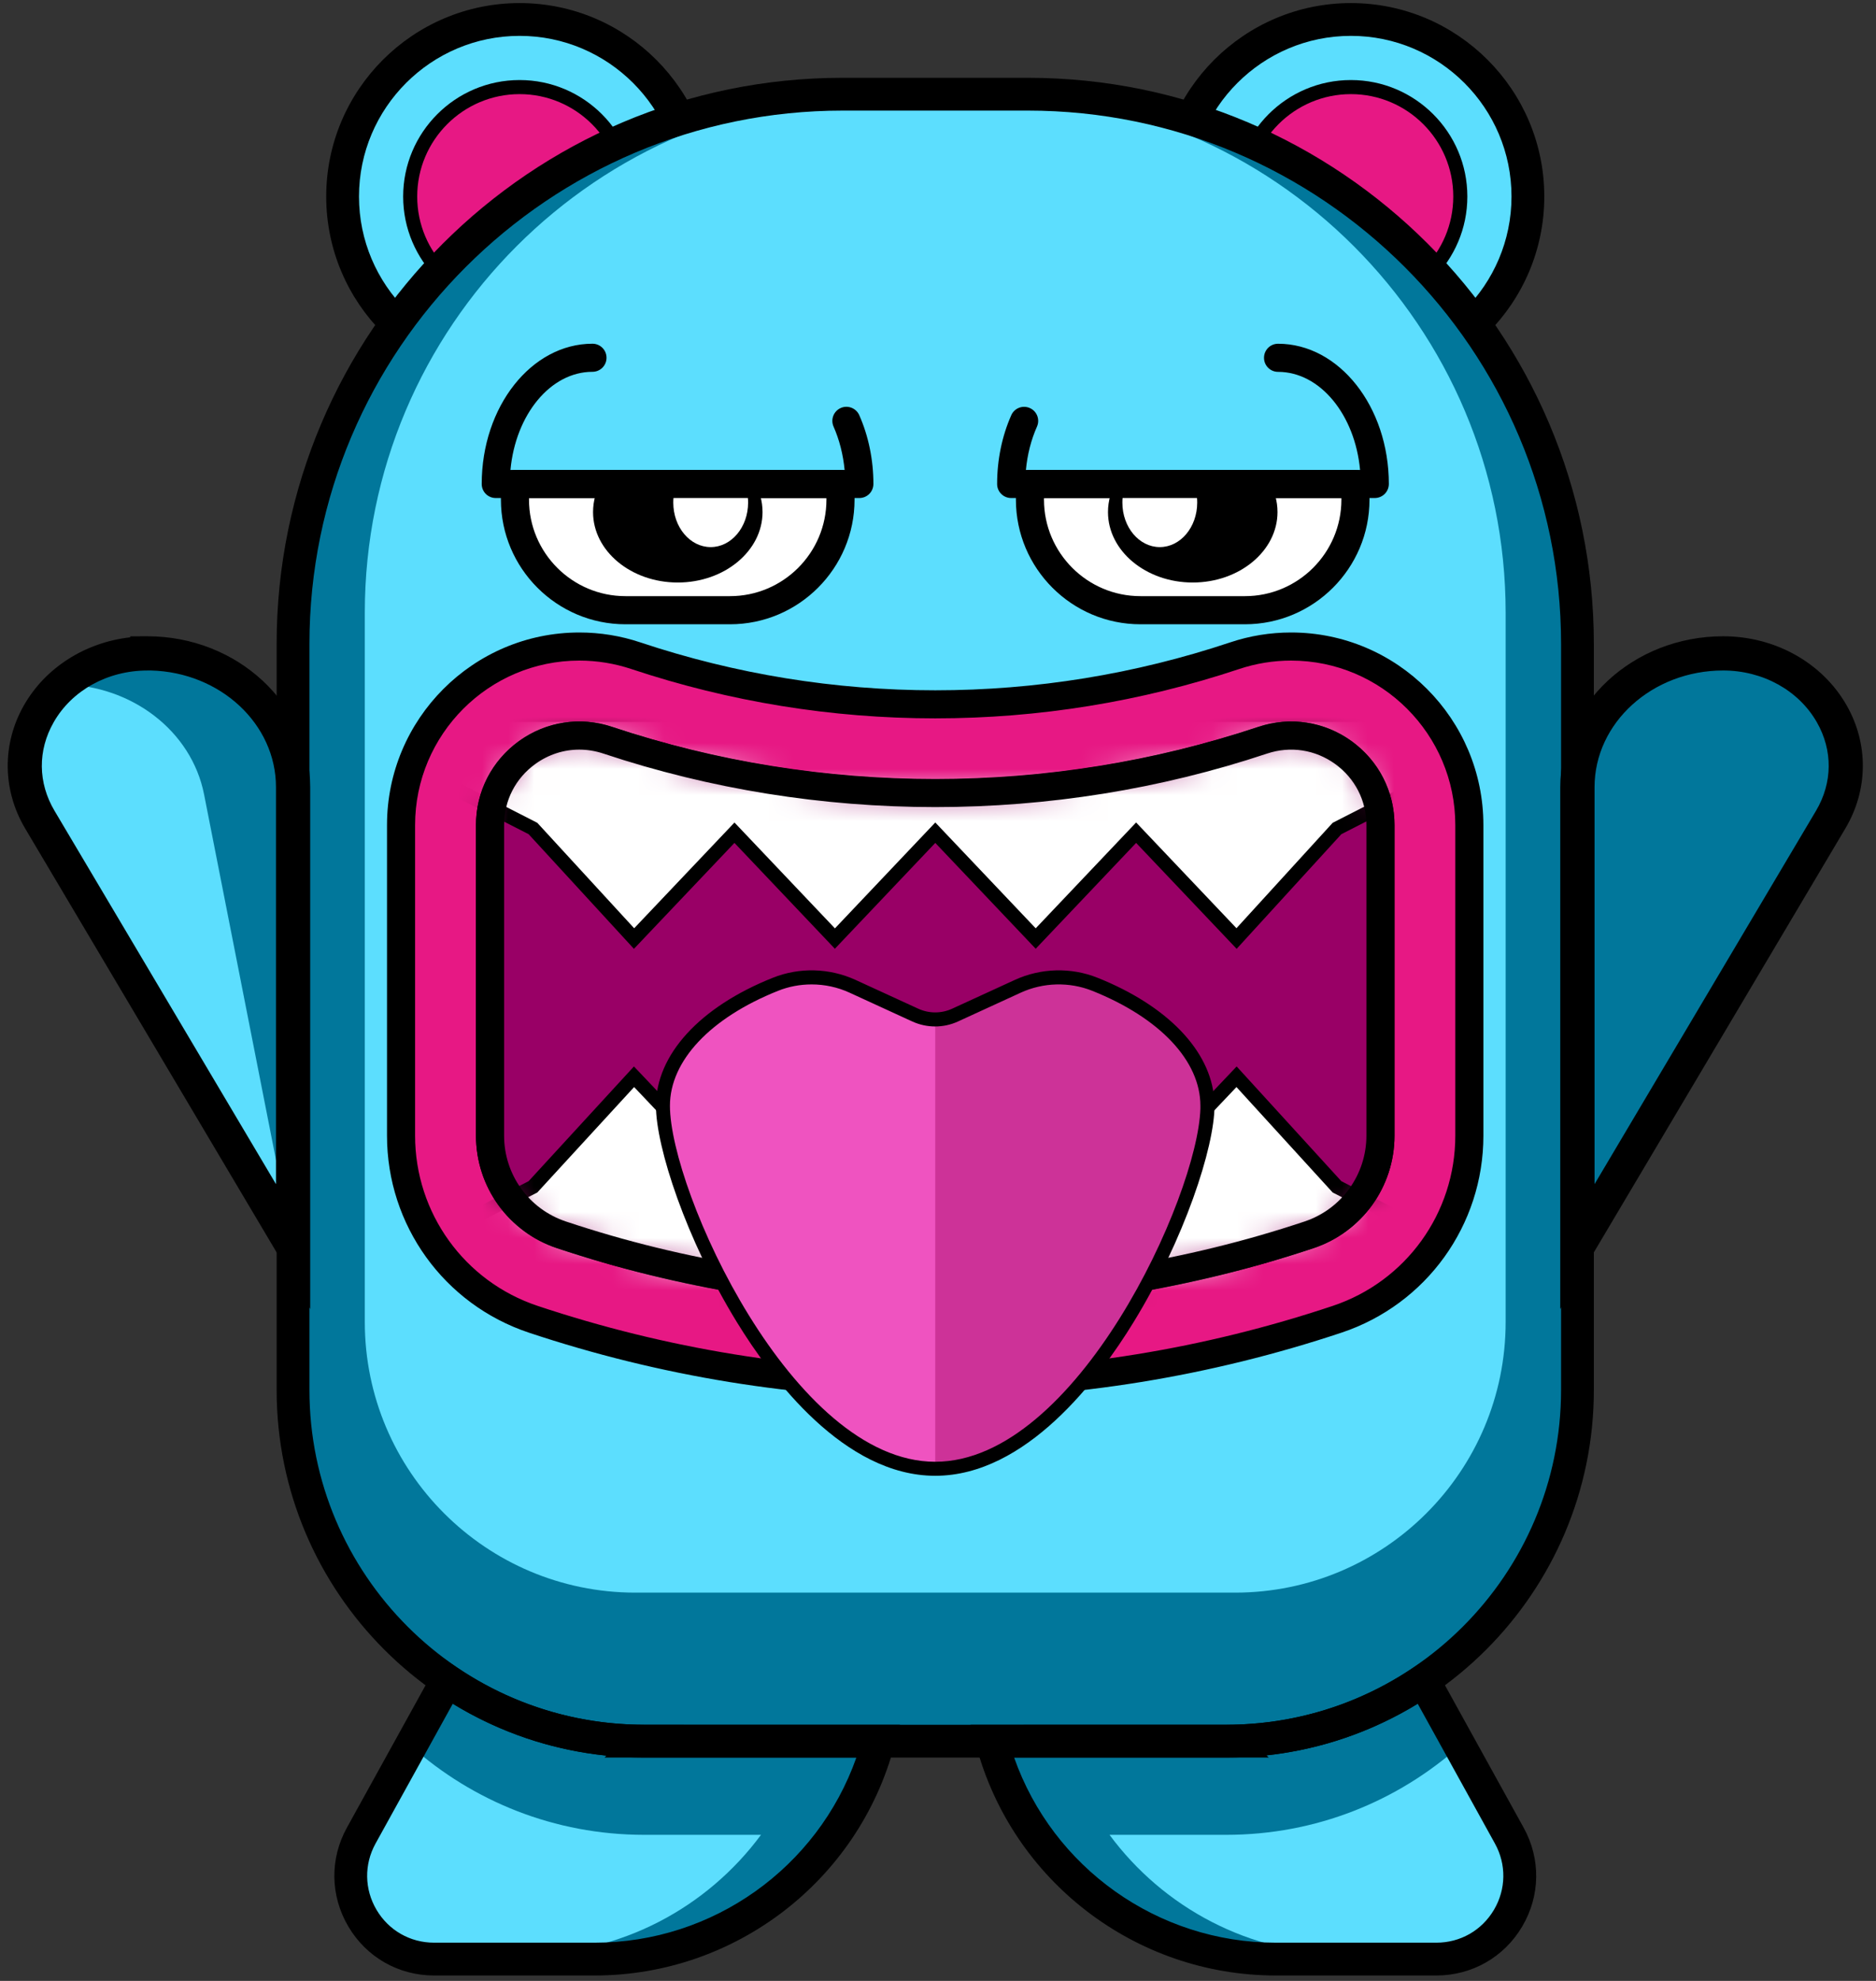 <svg width="72" height="76" viewBox="0 0 72 76" fill="none" xmlns="http://www.w3.org/2000/svg">
<rect x="0" y="0" width="72" height="76" fill="#333333" stroke="none"/>
<path d="M19.942 14.334C23.694 14.334 26.735 11.292 26.735 7.54C26.735 3.788 23.694 0.747 19.942 0.747C16.19 0.747 13.149 3.788 13.149 7.54C13.149 11.292 16.19 14.334 19.942 14.334Z" fill="#5CDEFE"/>
<path d="M19.942 14.963C15.849 14.963 12.52 11.634 12.52 7.54C12.52 3.447 15.849 0.118 19.942 0.118C24.035 0.118 27.364 3.447 27.364 7.54C27.364 11.634 24.035 14.963 19.942 14.963ZM19.942 1.376C16.543 1.376 13.778 4.141 13.778 7.54C13.778 10.94 16.543 13.704 19.942 13.704C23.341 13.704 26.106 10.94 26.106 7.54C26.106 4.141 23.341 1.376 19.942 1.376Z" fill="black"/>
<path d="M51.847 14.334C55.599 14.334 58.64 11.292 58.64 7.54C58.64 3.788 55.599 0.747 51.847 0.747C48.095 0.747 45.053 3.788 45.053 7.54C45.053 11.292 48.095 14.334 51.847 14.334Z" fill="#5CDEFE"/>
<path d="M51.847 14.963C47.754 14.963 44.424 11.634 44.424 7.54C44.424 3.447 47.754 0.118 51.847 0.118C55.94 0.118 59.269 3.447 59.269 7.54C59.269 11.634 55.94 14.963 51.847 14.963ZM51.847 1.376C48.447 1.376 45.683 4.141 45.683 7.54C45.683 10.94 48.447 13.704 51.847 13.704C55.246 13.704 58.011 10.94 58.011 7.54C58.011 4.141 55.246 1.376 51.847 1.376Z" fill="black"/>
<path d="M19.942 11.74C22.261 11.74 24.141 9.86 24.141 7.54C24.141 5.221 22.261 3.341 19.942 3.341C17.623 3.341 15.743 5.221 15.743 7.54C15.743 9.86 17.623 11.74 19.942 11.74Z" fill="#E71884"/>
<path d="M19.942 12.009C17.477 12.009 15.473 10.005 15.473 7.54C15.473 5.076 17.477 3.071 19.942 3.071C22.407 3.071 24.411 5.076 24.411 7.54C24.411 10.005 22.407 12.009 19.942 12.009ZM19.942 3.611C17.776 3.611 16.012 5.374 16.012 7.54C16.012 9.707 17.776 11.47 19.942 11.47C22.108 11.47 23.872 9.707 23.872 7.54C23.872 5.374 22.108 3.611 19.942 3.611Z" fill="black"/>
<path d="M51.846 11.74C54.166 11.74 56.046 9.86 56.046 7.54C56.046 5.221 54.166 3.341 51.846 3.341C49.527 3.341 47.647 5.221 47.647 7.54C47.647 9.86 49.527 11.74 51.846 11.74Z" fill="#E71884"/>
<path d="M51.847 12.009C49.382 12.009 47.378 10.005 47.378 7.54C47.378 5.076 49.382 3.071 51.847 3.071C54.311 3.071 56.316 5.076 56.316 7.54C56.316 10.005 54.311 12.009 51.847 12.009ZM51.847 3.611C49.681 3.611 47.917 5.374 47.917 7.54C47.917 9.707 49.681 11.47 51.847 11.47C54.013 11.47 55.776 9.707 55.776 7.54C55.776 5.374 54.013 3.611 51.847 3.611Z" fill="black"/>
<path d="M48.963 75.161H55.127C57.559 75.161 59.098 72.551 57.923 70.422L51.59 58.962H37.683V63.88C37.683 70.109 42.733 75.159 48.961 75.159L48.963 75.161Z" fill="#01779B"/>
<path d="M42.581 70.395H47.067C50.506 70.395 53.642 69.105 56.024 66.983L57.925 70.422C58.917 72.218 57.977 74.355 56.199 74.981H51.661C47.938 74.981 44.638 73.176 42.583 70.395H42.581Z" fill="#5CDEFE"/>
<path d="M22.825 75.161H16.661C14.229 75.161 12.69 72.551 13.866 70.422L20.199 58.962H34.106V63.88C34.106 70.109 29.056 75.159 22.827 75.159L22.825 75.161Z" fill="#01779B"/>
<path d="M32.34 3.614H39.448C51.09 3.614 60.542 13.066 60.542 24.708V53.327C60.542 60.763 54.503 66.802 47.067 66.802H24.722C17.285 66.802 11.247 60.763 11.247 53.327V24.708C11.247 13.066 20.699 3.614 32.34 3.614Z" fill="#01779B"/>
<path d="M33.893 3.614H37.893C48.873 3.614 57.786 12.529 57.786 23.507V50.718C57.786 56.451 53.132 61.103 47.401 61.103H24.386C18.653 61.103 14.001 56.449 14.001 50.718V23.507C14.001 12.527 22.915 3.614 33.893 3.614Z" fill="#5CDEFE"/>
<path d="M47.067 67.431H24.722C16.945 67.431 10.617 61.103 10.617 53.327V24.708C10.617 12.73 20.363 2.985 32.34 2.985H39.448C51.426 2.985 61.171 12.73 61.171 24.708V53.327C61.171 61.103 54.843 67.431 47.067 67.431ZM32.34 4.243C21.056 4.243 11.876 13.424 11.876 24.708V53.327C11.876 60.409 17.639 66.172 24.722 66.172H47.067C54.149 66.172 59.913 60.409 59.913 53.327V24.708C59.913 13.424 50.732 4.243 39.448 4.243H32.34Z" fill="black"/>
<path d="M49.553 28.221C51.377 28.221 52.981 29.698 52.981 31.656V43.572C52.981 45.298 51.877 46.83 50.239 47.376C45.584 48.929 40.739 49.706 35.894 49.706C31.05 49.706 26.205 48.929 21.549 47.376C19.911 46.83 18.808 45.298 18.808 43.572V31.656C18.808 29.698 20.411 28.221 22.236 28.221C22.595 28.221 22.962 28.278 23.327 28.4C27.406 29.761 31.65 30.441 35.894 30.441C40.139 30.441 44.383 29.761 48.462 28.4C48.827 28.278 49.195 28.221 49.553 28.221ZM49.553 24.805C48.818 24.805 48.086 24.924 47.381 25.159C43.671 26.396 39.806 27.023 35.894 27.023C31.983 27.023 28.118 26.396 24.407 25.159C23.703 24.924 22.971 24.805 22.236 24.805C18.462 24.805 15.392 27.879 15.392 31.656V43.572C15.392 46.772 17.432 49.604 20.467 50.616C25.45 52.277 30.64 53.12 35.892 53.12C41.145 53.12 46.335 52.277 51.318 50.616C54.354 49.604 56.393 46.772 56.393 43.572V31.656C56.393 27.879 53.322 24.805 49.553 24.805Z" fill="#E71884"/>
<path d="M35.892 53.659C30.584 53.659 25.337 52.807 20.296 51.128C17.041 50.042 14.853 47.006 14.853 43.572V31.656C14.853 27.581 18.164 24.266 22.236 24.266C23.032 24.266 23.82 24.393 24.578 24.647C28.233 25.866 32.04 26.484 35.894 26.484C39.748 26.484 43.556 25.866 47.211 24.647C47.967 24.393 48.755 24.266 49.551 24.266H49.553C53.623 24.266 56.932 27.581 56.932 31.656V43.572C56.932 47.006 54.744 50.042 51.489 51.128C46.448 52.807 41.201 53.659 35.892 53.659ZM22.236 25.344C18.759 25.344 15.931 28.176 15.931 31.656V43.572C15.931 46.54 17.823 49.165 20.638 50.103C25.567 51.746 30.701 52.581 35.892 52.581C41.086 52.581 46.218 51.748 51.147 50.103C53.962 49.165 55.854 46.54 55.854 43.572V31.656C55.854 28.176 53.028 25.344 49.551 25.344C48.871 25.344 48.199 25.454 47.552 25.67C43.786 26.924 39.864 27.561 35.894 27.561C31.925 27.561 28.003 26.924 24.236 25.67C23.589 25.454 22.915 25.344 22.236 25.344ZM35.894 50.245C30.953 50.245 26.068 49.453 21.378 47.889C19.518 47.268 18.268 45.534 18.268 43.572V31.656C18.268 29.465 20.048 27.681 22.236 27.681C22.662 27.681 23.086 27.751 23.498 27.89C27.499 29.225 31.672 29.901 35.894 29.901C40.117 29.901 44.288 29.224 48.291 27.888C48.701 27.75 49.127 27.681 49.553 27.681C51.741 27.681 53.52 29.465 53.52 31.656V43.572C53.52 45.534 52.271 47.267 50.41 47.889C45.72 49.453 40.836 50.245 35.894 50.245ZM22.236 28.76C20.643 28.76 19.347 30.059 19.347 31.656V43.572C19.347 45.068 20.3 46.391 21.72 46.864C26.298 48.392 31.068 49.167 35.894 49.167C40.721 49.167 45.49 48.392 50.069 46.864C51.487 46.391 52.442 45.068 52.442 43.572V31.656C52.442 30.059 51.145 28.76 49.553 28.76C49.244 28.76 48.934 28.81 48.632 28.911C44.518 30.284 40.232 30.98 35.894 30.98C31.556 30.98 27.269 30.284 23.156 28.913C22.854 28.81 22.545 28.76 22.236 28.76Z" fill="black"/>
<path d="M50.239 47.376C40.928 50.483 30.861 50.483 21.549 47.376C19.911 46.83 18.808 45.298 18.808 43.572V31.656C18.808 29.314 21.103 27.658 23.327 28.4C31.485 31.12 40.304 31.12 48.462 28.4C50.684 27.66 52.981 29.314 52.981 31.656V43.572C52.981 45.298 51.877 46.83 50.239 47.376Z" fill="#990066"/>
<mask id="mask0_2140_6665" style="mask-type:luminance" maskUnits="userSpaceOnUse" x="18" y="28" width="35" height="22">
<path d="M50.239 47.376C40.928 50.483 30.861 50.483 21.549 47.376C19.911 46.83 18.808 45.298 18.808 43.572V31.656C18.808 29.314 21.103 27.658 23.327 28.4C31.485 31.12 40.304 31.12 48.462 28.4C50.684 27.66 52.981 29.314 52.981 31.656V43.572C52.981 45.298 51.877 46.83 50.239 47.376Z" fill="white"/>
</mask>
<g mask="url(#mask0_2140_6665)">
<path d="M11.915 27.424L20.454 31.785L24.334 36.008L28.188 31.947L32.042 36.008L35.896 31.947L39.75 36.008L43.604 31.947L47.458 36.008L51.313 31.785L59.853 27.424H11.915Z" fill="white"/>
<path d="M47.462 36.403L43.604 32.339L39.75 36.4L35.896 32.339L32.042 36.4L28.188 32.339L24.33 36.403L20.289 32.005L10.795 27.156H60.975L51.48 32.005L47.462 36.403ZM35.896 31.555L39.75 35.616L43.604 31.555L47.455 35.612L51.147 31.568L58.733 27.694H13.037L20.621 31.568L24.339 35.614L28.189 31.557L32.044 35.618L35.896 31.555Z" fill="black"/>
<path d="M11.915 49.895L20.454 45.534L24.334 41.311L28.188 45.372L32.042 41.311L35.896 45.372L39.75 41.311L43.604 45.372L47.458 41.311L51.313 45.534L59.853 49.895H11.915Z" fill="white"/>
<path d="M60.975 50.164H10.795L20.289 45.316L24.33 40.916L28.188 44.98L32.042 40.919L35.896 44.98L39.75 40.919L43.604 44.98L47.462 40.916L51.478 45.316L60.975 50.164ZM13.037 49.625H58.733L51.147 45.751L47.455 41.706L43.604 45.764L39.75 41.703L35.896 45.764L32.042 41.703L28.188 45.764L24.337 41.706L20.62 45.753L20.576 45.775L13.037 49.625Z" fill="black"/>
</g>
<path d="M35.894 50.229C30.976 50.229 26.059 49.449 21.378 47.887C19.518 47.267 18.268 45.532 18.268 43.571V31.656C18.268 30.363 18.87 29.189 19.919 28.433C20.967 27.678 22.272 27.478 23.498 27.888C31.492 30.554 40.297 30.554 48.291 27.888C49.517 27.48 50.822 27.678 51.87 28.434C52.918 29.189 53.52 30.363 53.52 31.656V43.572C53.52 45.534 52.271 47.267 50.41 47.889C45.729 49.449 40.813 50.229 35.894 50.229ZM22.23 28.76C21.635 28.76 21.051 28.947 20.549 29.308C19.785 29.858 19.347 30.714 19.347 31.656V43.572C19.347 45.068 20.3 46.391 21.72 46.864C30.861 49.913 40.928 49.913 50.069 46.864C51.487 46.391 52.442 45.068 52.442 43.572V31.656C52.442 30.716 52.003 29.86 51.241 29.31C50.477 28.76 49.526 28.614 48.632 28.911C40.419 31.649 31.371 31.649 23.156 28.911C22.851 28.81 22.54 28.76 22.23 28.76Z" fill="black"/>
<path d="M29.207 70.395H24.722C21.283 70.395 18.146 69.105 15.764 66.983L13.864 70.422C12.872 72.218 13.812 74.355 15.59 74.981H20.127C23.85 74.981 27.15 73.176 29.207 70.395Z" fill="#5CDEFE"/>
<path d="M22.824 75.792H16.659C15.293 75.792 14.062 75.089 13.368 73.911C12.674 72.734 12.652 71.316 13.314 70.12L16.936 63.566L17.506 63.954C19.64 65.405 22.135 66.171 24.722 66.171H26.241L26.239 66.172H34.539L34.327 66.963C32.939 72.162 28.209 75.792 22.824 75.792ZM17.377 65.367L14.414 70.728C13.97 71.531 13.985 72.482 14.45 73.271C14.916 74.061 15.741 74.533 16.659 74.533H22.824C27.361 74.533 31.379 71.652 32.867 67.431H23.201L23.277 67.355C21.184 67.143 19.176 66.467 17.377 65.367Z" fill="black"/>
<path d="M55.129 75.792H48.965C43.579 75.792 38.85 72.162 37.462 66.963L37.252 66.172L47.068 66.171C49.655 66.171 52.152 65.403 54.284 63.954L54.854 63.566L58.476 70.12C59.138 71.317 59.118 72.734 58.422 73.911C57.727 75.089 56.495 75.792 55.129 75.792ZM38.922 67.431C40.408 71.652 44.426 74.533 48.965 74.533H55.129C56.046 74.533 56.871 74.062 57.338 73.271C57.804 72.482 57.818 71.529 57.374 70.728L54.412 65.367C52.639 66.451 50.664 67.124 48.604 67.346L48.697 67.431H38.922Z" fill="black"/>
<path d="M5.654 25.067C8.744 25.067 11.248 27.367 11.248 30.201V47.828L1.527 31.444C-0.177 28.569 2.088 25.069 5.654 25.069V25.067Z" fill="#5CDEFE"/>
<path d="M9.249 37.676L7.833 30.482C7.349 28.023 5.03 26.292 2.406 26.261C3.231 25.533 4.354 25.067 5.652 25.067C8.742 25.067 11.247 27.367 11.247 30.201V47.828L9.249 37.678V37.676Z" fill="#01779B"/>
<path d="M11.906 50.222L0.962 31.78C0.091 30.308 0.073 28.544 0.917 27.063C1.744 25.61 3.271 24.647 4.998 24.451V24.413L5.654 24.411C9.102 24.411 11.905 27.009 11.905 30.201V50.222H11.906ZM5.654 25.725C4.133 25.725 2.756 26.486 2.059 27.712C1.442 28.794 1.455 30.033 2.093 31.108L10.592 45.431V30.2C10.592 27.773 8.453 25.792 5.794 25.724H5.654V25.725Z" fill="black"/>
<path d="M66.134 25.067C63.044 25.067 60.54 27.367 60.54 30.201V37.513V47.826L70.262 31.442C71.966 28.567 69.701 25.067 66.134 25.067Z" fill="#01779B"/>
<path d="M59.882 50.22V30.201C59.882 27.009 62.686 24.411 66.134 24.411C68.126 24.411 69.942 25.427 70.873 27.061C71.718 28.542 71.7 30.306 70.828 31.778L59.882 50.22ZM66.134 25.724C63.413 25.724 61.198 27.732 61.198 30.201V45.431L69.697 31.108C70.335 30.031 70.348 28.794 69.731 27.712C69.032 26.486 67.655 25.724 66.134 25.724Z" fill="black"/>
<path d="M19.766 18.569H32.258V19.171C32.258 21.512 30.358 23.412 28.017 23.412H24.005C21.664 23.412 19.764 21.512 19.764 19.171V18.569H19.766Z" fill="white"/>
<path d="M28.017 23.951H24.005C21.369 23.951 19.225 21.806 19.225 19.171V18.569C19.225 18.27 19.465 18.03 19.764 18.03H32.258C32.556 18.03 32.797 18.27 32.797 18.569V19.171C32.797 21.806 30.652 23.951 28.017 23.951ZM20.303 19.108V19.171C20.303 21.212 21.964 22.872 24.005 22.872H28.017C30.057 22.872 31.718 21.212 31.718 19.171V19.108H20.303Z" fill="black"/>
<path d="M23.339 18.569C23.142 18.894 23.03 19.259 23.03 19.648C23.03 20.99 24.366 22.08 26.012 22.08C27.659 22.08 28.995 20.99 28.995 19.648C28.995 19.259 28.883 18.894 28.685 18.569H23.339Z" fill="black"/>
<path d="M26.012 22.349C24.218 22.349 22.761 21.138 22.761 19.648C22.761 19.22 22.877 18.81 23.109 18.429L23.188 18.299H28.838L28.917 18.429C29.149 18.81 29.266 19.22 29.266 19.648C29.264 21.138 27.805 22.349 26.012 22.349ZM23.497 18.839C23.366 19.096 23.3 19.367 23.3 19.648C23.3 20.839 24.517 21.81 26.012 21.81C27.508 21.81 28.725 20.839 28.725 19.648C28.725 19.367 28.659 19.096 28.527 18.839H23.497Z" fill="black"/>
<path d="M25.973 18.569C25.888 18.786 25.84 19.027 25.84 19.283C25.84 20.226 26.483 20.99 27.276 20.99C28.069 20.99 28.712 20.226 28.712 19.283C28.712 19.027 28.664 18.786 28.579 18.569H25.973Z" fill="white"/>
<path d="M32.98 19.108H19.027C18.728 19.108 18.488 18.867 18.488 18.569C18.488 15.601 20.395 13.187 22.739 13.187C23.037 13.187 23.278 13.428 23.278 13.726C23.278 14.024 23.037 14.265 22.739 14.265C21.125 14.265 19.787 15.91 19.591 18.03H32.416C32.36 17.444 32.216 16.875 31.991 16.365C31.871 16.092 31.995 15.774 32.267 15.653C32.538 15.533 32.858 15.657 32.978 15.928C33.333 16.73 33.521 17.643 33.521 18.567C33.52 18.867 33.279 19.108 32.98 19.108Z" fill="black"/>
<path d="M47.782 23.412H43.77C41.429 23.412 39.529 21.512 39.529 19.171V18.569H52.021V19.171C52.021 21.512 50.121 23.412 47.78 23.412H47.782Z" fill="white"/>
<path d="M47.782 23.951H43.77C41.134 23.951 38.99 21.806 38.99 19.171V18.569C38.99 18.27 39.231 18.03 39.529 18.03H52.021C52.319 18.03 52.56 18.27 52.56 18.569V19.171C52.56 21.806 50.417 23.949 47.782 23.951ZM40.068 19.108V19.171C40.068 21.211 41.729 22.872 43.77 22.872H47.78C49.821 22.872 51.482 21.211 51.482 19.171V19.108H40.068Z" fill="black"/>
<path d="M48.449 18.569C48.647 18.894 48.758 19.259 48.758 19.648C48.758 20.99 47.422 22.08 45.776 22.08C44.129 22.08 42.794 20.99 42.794 19.648C42.794 19.259 42.905 18.894 43.103 18.569H48.449Z" fill="black"/>
<path d="M45.776 22.349C43.984 22.349 42.524 21.138 42.524 19.648C42.524 19.22 42.641 18.81 42.873 18.429L42.952 18.299H48.602L48.681 18.429C48.913 18.81 49.03 19.22 49.03 19.648C49.028 21.138 47.568 22.349 45.776 22.349ZM43.261 18.839C43.13 19.096 43.063 19.367 43.063 19.648C43.063 20.839 44.28 21.81 45.776 21.81C47.272 21.81 48.489 20.839 48.489 19.648C48.489 19.367 48.422 19.096 48.291 18.839H43.261Z" fill="black"/>
<path d="M45.815 18.569C45.9 18.786 45.948 19.027 45.948 19.283C45.948 20.226 45.305 20.99 44.512 20.99C43.719 20.99 43.076 20.226 43.076 19.283C43.076 19.027 43.124 18.786 43.209 18.569H45.817H45.815Z" fill="white"/>
<path d="M52.761 19.108H38.808C38.51 19.108 38.269 18.867 38.269 18.569C38.269 17.645 38.456 16.732 38.812 15.93C38.932 15.657 39.25 15.534 39.524 15.655C39.797 15.775 39.919 16.093 39.799 16.367C39.572 16.877 39.428 17.445 39.374 18.031H52.199C52.003 15.912 50.665 14.267 49.051 14.267C48.753 14.267 48.512 14.026 48.512 13.728C48.512 13.429 48.753 13.188 49.051 13.188C51.395 13.188 53.303 15.603 53.303 18.571C53.301 18.867 53.06 19.108 52.761 19.108Z" fill="black"/>
<path d="M46.344 42.422C46.344 45.6 41.666 56.35 35.894 56.35C30.122 56.35 25.444 45.6 25.444 42.422C25.444 40.506 27.145 38.807 29.762 37.763C30.717 37.381 31.788 37.412 32.723 37.84L35.128 38.944C35.614 39.166 36.173 39.166 36.658 38.944L39.063 37.84C39.998 37.41 41.069 37.381 42.024 37.763C44.64 38.809 46.342 40.506 46.342 42.422H46.344Z" fill="#EF53C0"/>
<path d="M35.894 39.109C36.155 39.109 36.417 39.053 36.66 38.942L39.065 37.838C40 37.408 41.072 37.38 42.026 37.761C44.642 38.807 46.344 40.504 46.344 42.42C46.344 45.598 41.666 56.348 35.894 56.348" fill="#CD3298"/>
<path d="M35.894 56.62C32.412 56.62 29.626 52.922 28.276 50.718C26.336 47.552 25.175 44.013 25.175 42.422C25.175 40.47 26.852 38.633 29.662 37.513C30.677 37.106 31.833 37.137 32.835 37.595L35.24 38.699C35.655 38.89 36.13 38.89 36.545 38.699L38.95 37.595C39.948 37.137 41.106 37.106 42.123 37.513C44.803 38.584 46.454 40.304 46.599 42.152H46.61L46.612 42.422C46.612 44.015 45.452 47.552 43.511 50.718C42.163 52.922 39.376 56.62 35.894 56.62ZM31.148 37.768C30.71 37.768 30.273 37.849 29.861 38.014C27.264 39.051 25.712 40.698 25.712 42.424C25.712 45.67 30.408 56.082 35.892 56.082C41.316 56.082 45.968 45.902 46.071 42.535V42.424C46.071 40.702 44.519 39.053 41.922 38.014C41.039 37.662 40.038 37.689 39.173 38.086L36.768 39.19C36.211 39.445 35.571 39.445 35.013 39.19L32.608 38.086C32.148 37.874 31.648 37.768 31.148 37.768Z" fill="black"/>
</svg>
